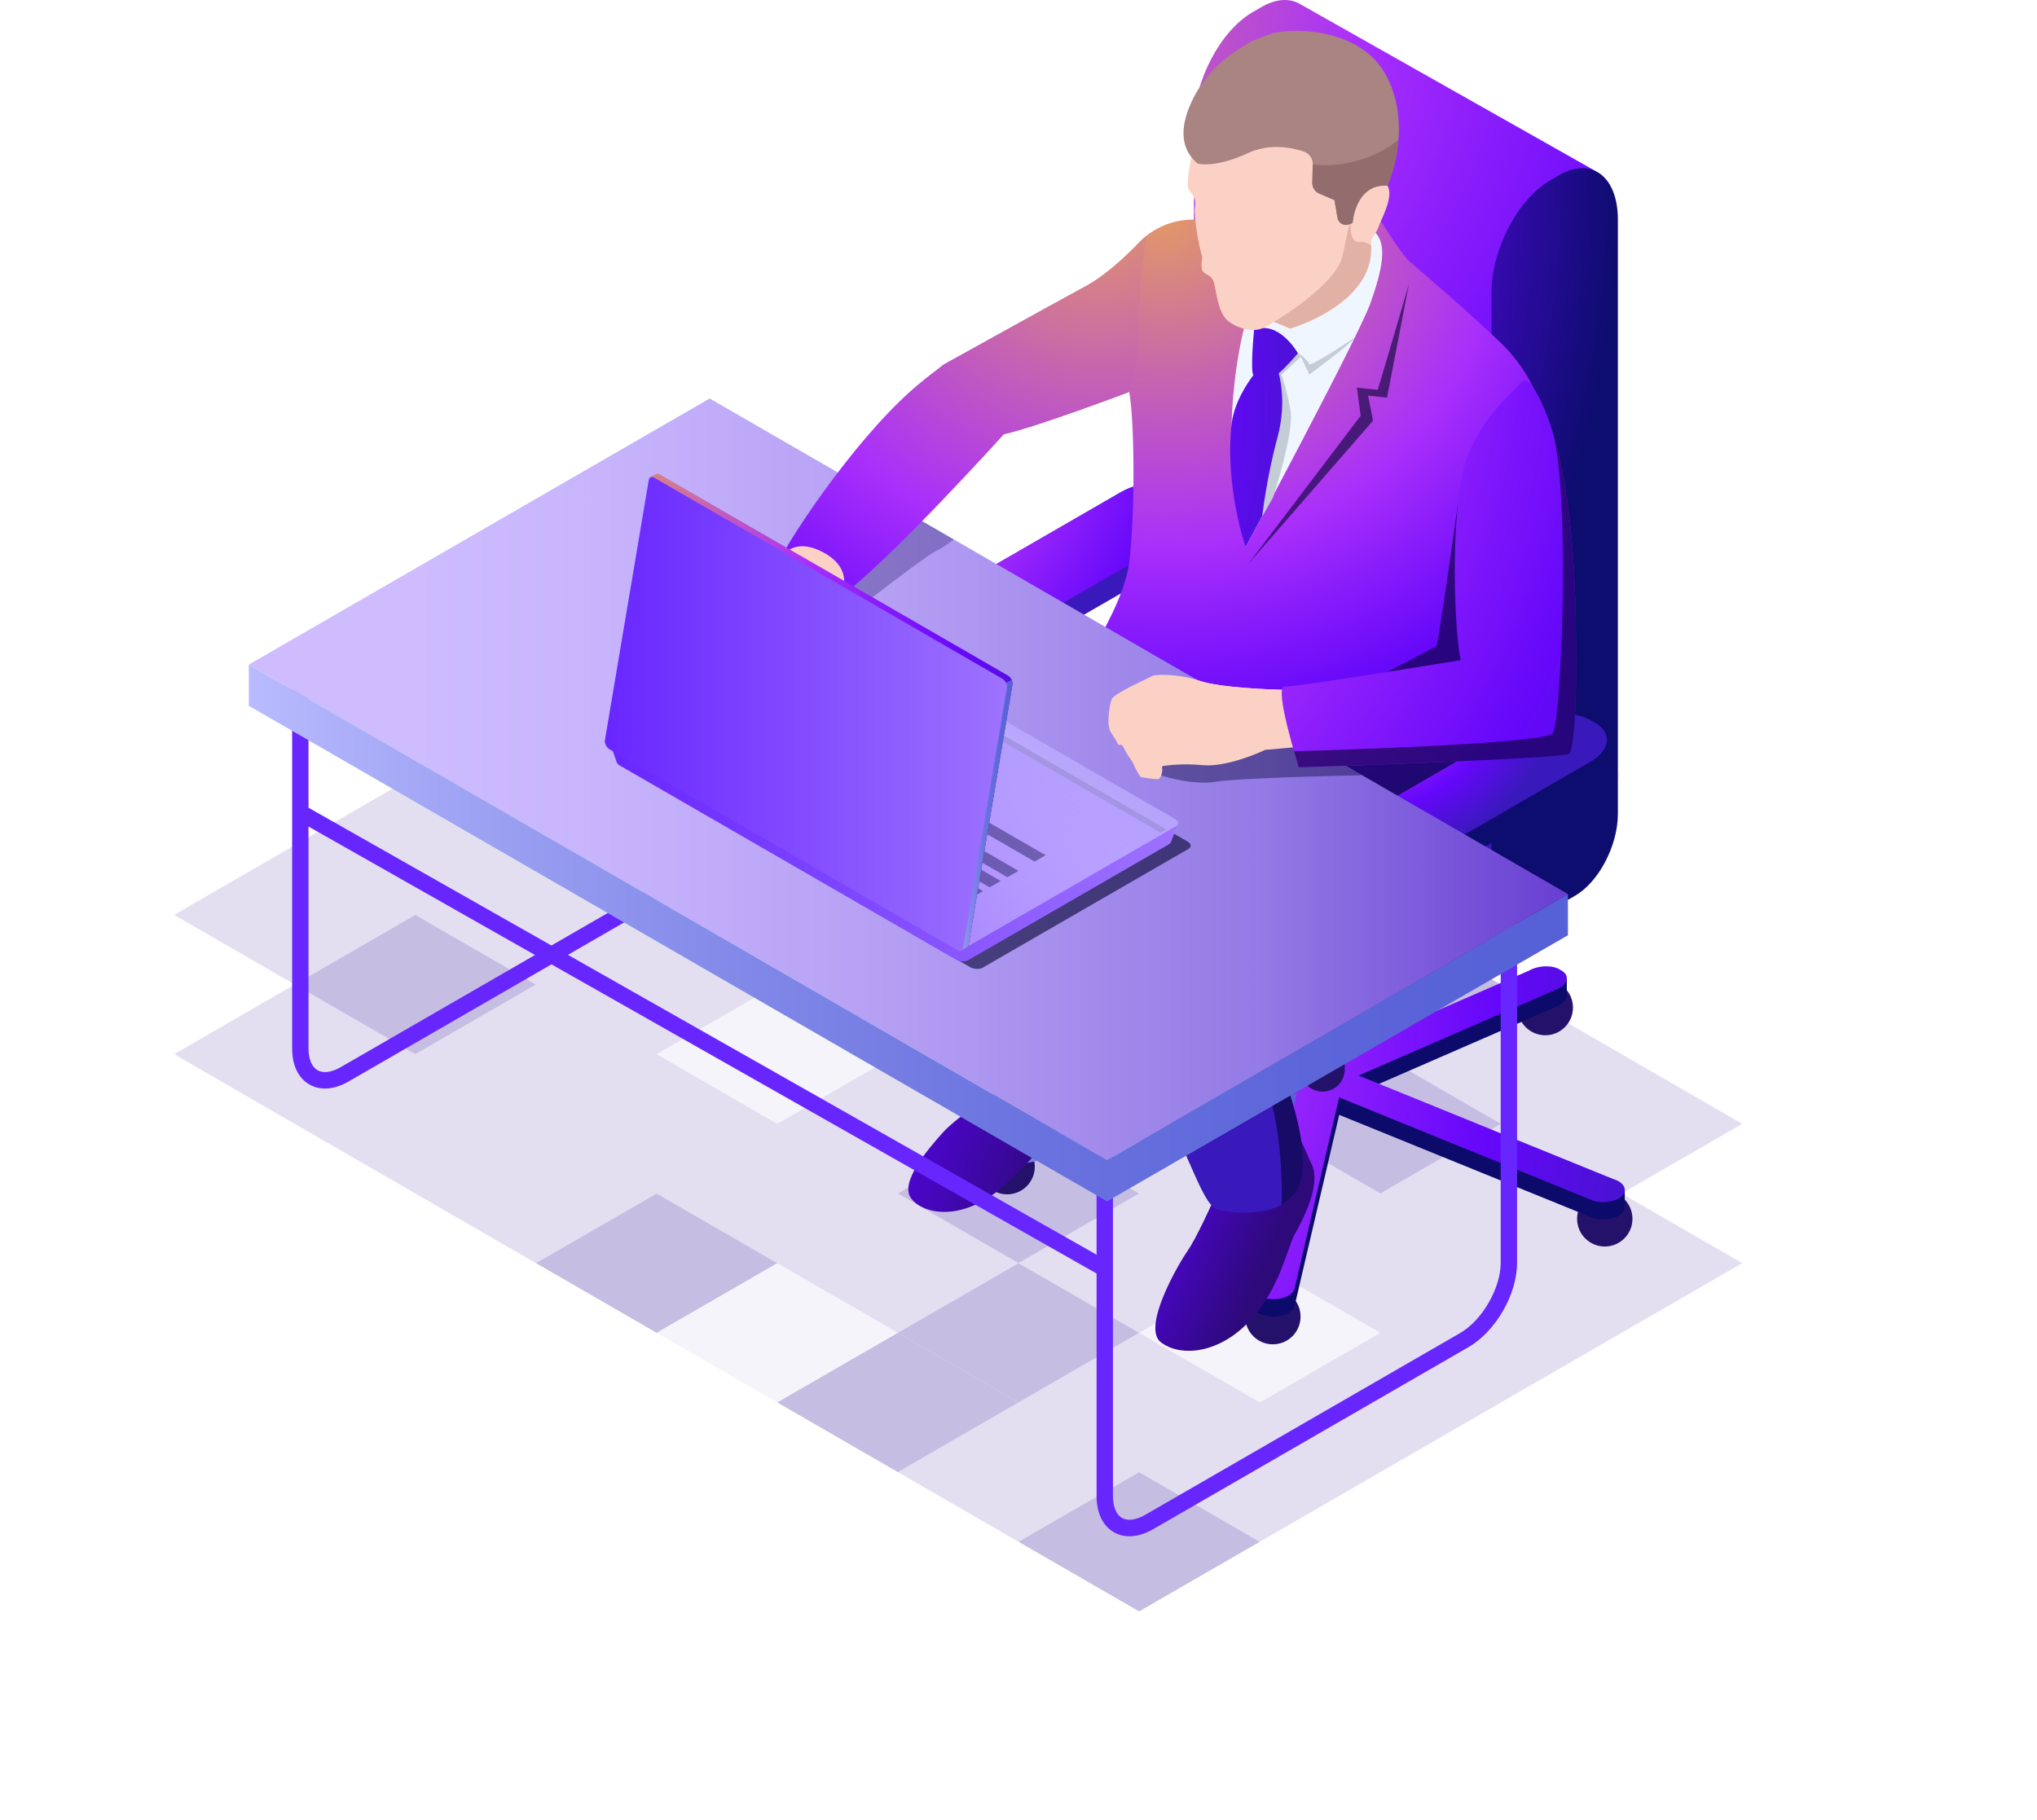 <svg width="499" height="446" viewBox="0 0 499 446" fill="none" xmlns="http://www.w3.org/2000/svg">
<g clip-path="url(#clip0_645_12676)">
<g opacity="0.5">
<path opacity="0.3" d="M308.587 172.95L279.036 155.884L308.587 138.819L338.139 155.884L308.587 172.95Z" fill="#4326A2"/>
<path opacity="0.3" d="M338.139 190.016L308.587 172.95L338.139 155.884L367.69 172.95L338.139 190.016Z" fill="#4326A2"/>
<path opacity="0.1" d="M367.69 207.081L338.139 190.016L367.69 172.95L397.242 190.016L367.69 207.081Z" fill="#4326A2"/>
<path opacity="0.6" d="M279.036 190.016L249.5 172.95L279.036 155.884L308.587 172.95L279.036 190.016Z" fill="#4326A2"/>
<path opacity="0.3" d="M308.587 207.081L279.036 190.016L308.587 172.95L338.139 190.016L308.587 207.081Z" fill="#4326A2"/>
<path opacity="0.3" d="M338.139 224.147L308.587 207.081L338.139 190.015L367.69 207.081L338.139 224.147Z" fill="#4326A2"/>
<path opacity="0.3" d="M190.397 172.95L160.845 155.884L190.397 138.819L219.948 155.884L190.397 172.95Z" fill="#4326A2"/>
<path opacity="0.3" d="M219.949 190.016L190.397 172.95L219.949 155.884L249.5 172.95L219.949 190.016Z" fill="#4326A2"/>
<path opacity="0.6" d="M249.5 207.081L219.948 190.016L249.5 172.95L279.035 190.016L249.5 207.081Z" fill="#4326A2"/>
<path opacity="0.3" d="M279.052 224.147L249.5 207.081L279.036 190.015L308.587 207.081L279.052 224.147Z" fill="#4326A2"/>
<path opacity="0.3" d="M308.587 241.212L279.052 224.147L308.587 207.081L338.139 224.147L308.587 241.212Z" fill="#4326A2"/>
<path opacity="0.6" d="M338.139 258.278L308.587 241.212L338.139 224.147L367.69 241.212L338.139 258.278Z" fill="#4326A2"/>
<path opacity="0.3" d="M367.69 275.344L338.139 258.278L367.69 241.212L397.242 258.278L367.69 275.344Z" fill="#4326A2"/>
<path opacity="0.3" d="M397.242 292.409L367.69 275.344L397.242 258.278L426.794 275.344L397.242 292.409Z" fill="#4326A2"/>
<path opacity="0.1" d="M160.845 190.016L131.293 172.95L160.845 155.884L190.397 172.95L160.845 190.016Z" fill="#4326A2"/>
<path opacity="0.3" d="M190.397 207.081L160.845 190.016L190.397 172.95L219.948 190.016L190.397 207.081Z" fill="#4326A2"/>
<path opacity="0.3" d="M219.949 224.147L190.397 207.081L219.949 190.015L249.5 207.081L219.949 224.147Z" fill="#4326A2"/>
<path opacity="0.3" d="M249.5 241.212L219.948 224.147L249.5 207.081L279.051 224.147L249.5 241.212Z" fill="#4326A2"/>
<path opacity="0.3" d="M279.052 258.278L249.5 241.212L279.052 224.147L308.587 241.212L279.052 258.278Z" fill="#4326A2"/>
<path opacity="0.3" d="M308.603 275.344L279.052 258.278L308.587 241.212L338.139 258.278L308.603 275.344Z" fill="#4326A2"/>
<path opacity="0.6" d="M338.139 292.409L308.603 275.344L338.139 258.278L367.69 275.344L338.139 292.409Z" fill="#4326A2"/>
<path opacity="0.3" d="M367.69 309.475L338.139 292.409L367.69 275.344L397.242 292.409L367.69 309.475Z" fill="#4326A2"/>
<path opacity="0.3" d="M397.242 326.54L367.69 309.475L397.242 292.409L426.794 309.475L397.242 326.54Z" fill="#4326A2"/>
<path opacity="0.3" d="M131.294 207.081L101.742 190.016L131.294 172.95L160.845 190.016L131.294 207.081Z" fill="#4326A2"/>
<path opacity="0.6" d="M160.845 224.147L131.293 207.081L160.845 190.015L190.397 207.081L160.845 224.147Z" fill="#4326A2"/>
<path opacity="0.3" d="M190.397 241.212L160.845 224.147L190.397 207.081L219.948 224.147L190.397 241.212Z" fill="#4326A2"/>
<path opacity="0.3" d="M219.949 258.278L190.397 241.212L219.949 224.147L249.5 241.212L219.949 258.278Z" fill="#4326A2"/>
<path opacity="0.1" d="M249.5 275.344L219.948 258.278L249.5 241.212L279.051 258.278L249.5 275.344Z" fill="#4326A2"/>
<path opacity="0.3" d="M279.052 292.409L249.5 275.344L279.052 258.278L308.603 275.344L279.052 292.409Z" fill="#4326A2"/>
<path opacity="0.3" d="M308.603 309.475L279.052 292.409L308.603 275.344L338.139 292.409L308.603 309.475Z" fill="#4326A2"/>
<path opacity="0.3" d="M338.139 326.54L308.603 309.475L338.139 292.409L367.69 309.475L338.139 326.54Z" fill="#4326A2"/>
<path opacity="0.3" d="M367.69 343.606L338.139 326.54L367.69 309.475L397.242 326.54L367.69 343.606Z" fill="#4326A2"/>
<path opacity="0.3" d="M101.742 224.147L72.19 207.081L101.742 190.015L131.294 207.081L101.742 224.147Z" fill="#4326A2"/>
<path opacity="0.3" d="M131.294 241.212L101.742 224.147L131.294 207.081L160.845 224.147L131.294 241.212Z" fill="#4326A2"/>
<path opacity="0.3" d="M160.845 258.278L131.293 241.212L160.845 224.147L190.397 241.212L160.845 258.278Z" fill="#4326A2"/>
<path opacity="0.1" d="M190.397 275.344L160.845 258.278L190.397 241.212L219.948 258.278L190.397 275.344Z" fill="#4326A2"/>
<path opacity="0.3" d="M219.949 292.409L190.397 275.344L219.949 258.278L249.5 275.344L219.949 292.409Z" fill="#4326A2"/>
<path opacity="0.6" d="M249.5 309.475L219.948 292.409L249.5 275.344L279.051 292.409L249.5 309.475Z" fill="#4326A2"/>
<path opacity="0.3" d="M279.052 326.54L249.5 309.475L279.052 292.409L308.603 309.475L279.052 326.54Z" fill="#4326A2"/>
<path opacity="0.1" d="M308.603 343.606L279.052 326.54L308.603 309.475L338.139 326.54L308.603 343.606Z" fill="#4326A2"/>
<path opacity="0.3" d="M338.155 360.672L308.603 343.606L338.139 326.541L367.69 343.606L338.155 360.672Z" fill="#4326A2"/>
<path opacity="0.3" d="M72.19 241.212L42.655 224.147L72.19 207.081L101.742 224.147L72.19 241.212Z" fill="#4326A2"/>
<path opacity="0.6" d="M101.742 258.278L72.19 241.212L101.742 224.147L131.294 241.212L101.742 258.278Z" fill="#4326A2"/>
<path opacity="0.3" d="M131.294 275.344L101.742 258.278L131.294 241.212L160.845 258.278L131.294 275.344Z" fill="#4326A2"/>
<path opacity="0.3" d="M160.845 292.409L131.293 275.344L160.845 258.278L190.397 275.344L160.845 292.409Z" fill="#4326A2"/>
<path opacity="0.3" d="M190.397 309.475L160.845 292.409L190.397 275.344L219.948 292.409L190.397 309.475Z" fill="#4326A2"/>
<path opacity="0.3" d="M219.949 326.54L190.397 309.475L219.949 292.409L249.5 309.475L219.949 326.54Z" fill="#4326A2"/>
<path opacity="0.6" d="M249.5 343.606L219.948 326.54L249.5 309.475L279.051 326.54L249.5 343.606Z" fill="#4326A2"/>
<path opacity="0.3" d="M279.052 360.672L249.5 343.606L279.052 326.541L308.603 343.606L279.052 360.672Z" fill="#4326A2"/>
<path opacity="0.3" d="M308.603 377.737L279.052 360.672L308.603 343.606L338.155 360.672L308.603 377.737Z" fill="#4326A2"/>
<path opacity="0.3" d="M72.19 275.344L42.655 258.278L72.19 241.212L101.742 258.278L72.19 275.344Z" fill="#4326A2"/>
<path opacity="0.3" d="M101.742 292.409L72.19 275.344L101.742 258.278L131.294 275.344L101.742 292.409Z" fill="#4326A2"/>
<path opacity="0.3" d="M131.294 309.475L101.742 292.409L131.294 275.344L160.845 292.409L131.294 309.475Z" fill="#4326A2"/>
<path opacity="0.6" d="M160.845 326.54L131.293 309.475L160.845 292.409L190.397 309.475L160.845 326.54Z" fill="#4326A2"/>
<path opacity="0.1" d="M190.397 343.606L160.845 326.54L190.397 309.475L219.948 326.54L190.397 343.606Z" fill="#4326A2"/>
<path opacity="0.6" d="M219.949 360.672L190.397 343.606L219.949 326.541L249.5 343.606L219.949 360.672Z" fill="#4326A2"/>
<path opacity="0.3" d="M249.5 377.737L219.948 360.672L249.5 343.606L279.051 360.672L249.5 377.737Z" fill="#4326A2"/>
<path opacity="0.6" d="M279.052 394.803L249.5 377.738L279.052 360.672L308.603 377.738L279.052 394.803Z" fill="#4326A2"/>
</g>
<path d="M311.81 329.363C315.556 329.363 318.593 326.326 318.593 322.579C318.593 318.832 315.556 315.794 311.81 315.794C308.064 315.794 305.027 318.832 305.027 322.579C305.027 326.326 308.064 329.363 311.81 329.363Z" fill="#24126A"/>
<path d="M385.328 246.858C385.328 250.595 382.298 253.643 378.546 253.643C374.794 253.643 371.763 250.611 371.763 246.858C371.763 243.121 374.794 240.073 378.546 240.073C382.298 240.073 385.328 243.121 385.328 246.858Z" fill="#24126A"/>
<path d="M399.904 298.616C399.904 302.353 396.873 305.401 393.121 305.401C389.385 305.401 386.338 302.369 386.338 298.616C386.338 294.879 389.369 291.832 393.121 291.832C396.873 291.832 399.904 294.863 399.904 298.616Z" fill="#24126A"/>
<path d="M253.492 285.833C253.492 289.57 250.462 292.618 246.71 292.618C242.974 292.618 239.927 289.586 239.927 285.833C239.927 282.096 242.958 279.049 246.71 279.049C250.446 279.049 253.492 282.096 253.492 285.833Z" fill="#24126A"/>
<path d="M295.375 240.041C295.375 243.779 292.344 246.826 288.592 246.826C284.856 246.826 281.81 243.795 281.81 240.041C281.81 236.304 284.84 233.257 288.592 233.257C292.344 233.257 295.375 236.304 295.375 240.041Z" fill="#24126A"/>
<path d="M321.431 265.143L246.934 279.498C246.614 279.53 246.309 279.578 246.02 279.642L246.085 279.145L242.509 278.247V282.481H242.525C242.525 282.641 242.525 282.818 242.573 282.978C243.022 284.63 245.716 285.769 248.586 285.496L323.082 271.141L321.431 265.143Z" fill="url(#paint0_linear_645_12676)"/>
<path d="M383.821 239.592L381.56 241.501C379.604 240.651 376.621 240.843 374.585 242.03L321.527 265.127L328.951 269.409L382.009 246.313C383.26 245.591 383.853 244.661 383.805 243.795L383.821 243.811V239.592Z" fill="#0C0B6B"/>
<path d="M293.626 234.428C292.312 232.936 289.153 232.342 286.555 233.096C286.251 233.193 285.962 233.289 285.705 233.417C285.577 233.209 285.433 233 285.24 232.824C284.775 232.359 283.685 231.701 283.685 231.701V235.919L283.701 235.903C283.717 236.336 283.894 236.769 284.262 237.186L318.512 268.463L327.876 265.704L293.626 234.428Z" fill="url(#paint1_linear_645_12676)"/>
<path d="M398.011 291.447L396.745 291.896L396.023 293.404C395.75 293.275 395.462 293.163 395.141 293.067L327.94 265.752L323.178 271.157L390.379 298.472C392.96 299.226 396.119 298.632 397.45 297.141C397.851 296.692 398.011 296.211 397.995 295.729L398.027 295.745L398.011 291.447Z" fill="#0C0B6B"/>
<path d="M318.528 268.511L307.496 315.81L306.679 315.393V319.772L306.695 319.756C306.839 321.151 308.635 322.338 311.104 322.563C313.974 322.819 316.652 321.696 317.117 320.044L328.919 269.489L318.528 268.511Z" fill="#0C0B6B"/>
<path d="M395.141 288.848L332.815 263.507L382.009 242.094C384.206 240.827 384.446 238.903 382.538 237.796L382.025 237.491C380.117 236.384 376.782 236.529 374.585 237.796L325.391 259.208L293.627 230.193C292.312 228.702 289.153 228.108 286.555 228.862C283.974 229.616 282.948 231.444 284.263 232.936L316.027 261.935L246.934 275.247C244.064 275.504 242.108 277.06 242.573 278.712C243.022 280.364 245.716 281.502 248.586 281.23L317.678 267.917L306.743 314.816C306.294 316.468 308.25 318.024 311.104 318.28C313.974 318.537 316.652 317.414 317.117 315.762L328.053 268.864L390.379 294.205C392.96 294.959 396.119 294.366 397.45 292.874C398.765 291.431 397.739 289.602 395.141 288.848ZM326.145 263.571L324.99 264.886L322.457 264.661L322.056 263.202L324.333 262.528L326.145 263.571Z" fill="url(#paint2_radial_645_12676)"/>
<path d="M323.996 267.452C320.998 267.452 318.561 265.014 318.561 262.015V199.062H329.432V262.015C329.416 265.014 326.995 267.452 323.996 267.452Z" fill="#24126A"/>
<path d="M295.07 124.303L295.038 124.319C294.91 122.892 293.98 121.561 292.216 120.534L291.078 119.877C286.861 117.439 279.485 117.743 274.61 120.566L240.248 140.407C237.667 141.898 236.32 143.791 236.24 145.619L236.224 145.635V151.618H236.24C236.24 153.174 237.17 154.649 239.078 155.756L240.216 156.414C244.433 158.852 251.809 158.547 256.684 155.724L291.046 135.884C293.547 134.44 294.894 132.612 295.054 130.847L295.086 130.831V124.303H295.07Z" fill="url(#paint3_radial_645_12676)"/>
<path d="M240.232 150.559L239.094 149.902C234.877 147.464 235.406 143.213 240.28 140.39L274.642 120.55C279.517 117.743 286.893 117.422 291.11 119.86L292.248 120.518C296.465 122.956 295.936 127.206 291.062 130.029L256.7 149.87C251.825 152.692 244.449 152.997 240.232 150.559Z" fill="url(#paint4_radial_645_12676)"/>
<path d="M312.965 178.243L241.002 219.752C237.442 221.805 234.54 219.624 234.54 214.876C234.54 210.129 237.426 204.595 241.002 202.542L323.435 154.986V158.242C323.435 165.941 318.753 174.907 312.965 178.243Z" fill="#515151"/>
<path d="M318.256 0.866C315.755 -0.481 312.532 -0.305 309.021 1.732L306.872 2.967C298.919 7.554 292.473 19.889 292.473 30.506V172.854L311.586 161.819V166.342L288.657 185.027L236.561 219.961L309.774 261.358L351.865 228.942L375.836 208.46L390.78 41.862L318.256 0.866Z" fill="url(#paint5_radial_645_12676)"/>
<path d="M264.621 235.839C264.621 235.839 262.68 230.691 266.529 226.841C270.377 222.992 290.613 214.475 292.088 213.561C293.547 212.647 300.827 207.29 300.827 207.29L303.039 202.317C303.039 202.317 261.943 206.327 261.398 206.969C260.853 207.61 242.156 224.371 242.717 225.109C243.263 225.847 255.593 228.83 255.593 228.83L257.966 232.086L264.621 235.839Z" fill="#2D2D2D"/>
<path d="M381.913 42.937L379.764 44.172C371.811 48.759 365.365 61.093 365.365 71.711V214.042L313.895 243.747C310.335 245.8 307.433 251.333 307.433 256.081C307.433 260.828 310.319 263.026 313.895 260.957L385.857 219.447C391.646 216.111 396.328 207.145 396.328 199.43V196.175V53.827C396.328 43.209 389.866 38.334 381.913 42.937Z" fill="url(#paint6_radial_645_12676)"/>
<path d="M245.155 266.666C245.155 266.666 234.556 273.467 230.964 277.477C227.372 281.487 220.269 289.699 223.203 293.612C226.122 297.526 235.999 299.707 246.598 289.939C257.196 280.171 254.182 279.594 263.225 274.75C272.253 269.906 274.738 264.646 273.664 261.63C272.574 258.615 268.116 253.29 265.679 254.445C263.225 255.583 245.155 266.666 245.155 266.666Z" fill="url(#paint7_linear_645_12676)"/>
<path d="M296.722 295.248C296.722 295.248 292.922 303.621 290.949 306.412C288.993 309.186 279.485 325.225 284.439 328.914C289.41 332.603 298.822 331.577 306.262 323.493C313.702 315.41 315.354 305.578 317.198 302.338C319.026 299.114 323.596 290.485 321.431 285.513C319.266 280.54 318.785 279.674 318.785 279.674L296.722 295.248Z" fill="url(#paint8_linear_645_12676)"/>
<path d="M258.223 175.949C258.223 175.949 226.715 207.033 221.552 222.655C221.552 222.655 219.371 231.092 225.464 237.7C231.557 244.324 244.481 265.945 244.481 265.945C244.481 265.945 254.134 277.621 266.593 268.287C266.593 268.287 272.221 259.289 268.757 253.29C265.294 247.307 256.074 228.173 256.074 228.173C256.074 228.173 276.278 214.267 286.251 210.754C296.225 207.242 301.548 204.531 301.548 204.531C301.548 204.531 299.736 213.946 292.44 223.12C285.145 232.295 272.926 247.051 276.999 257.316C281.056 267.581 283.413 270.757 287.245 276.675C291.061 282.577 294.685 294.912 297.94 296.195C301.195 297.478 316.268 298.953 318.705 289.137C321.142 279.321 313.574 260.251 310.159 253.803C310.159 253.803 350.902 206.793 354.783 201.612C358.647 196.463 270.826 167.978 258.223 175.949Z" fill="url(#paint9_radial_645_12676)"/>
<path d="M268.774 253.29C265.31 247.307 256.09 228.173 256.09 228.173C256.09 228.173 276.294 214.267 286.267 210.754C296.241 207.241 301.564 204.531 301.564 204.531C303.472 201.884 309.662 191.78 312.436 183.776C289.458 177.04 264.509 171.971 258.239 175.933C260.468 181.435 272.173 181.386 272.173 181.386C272.173 181.386 276.551 192.036 279.453 193.4C282.355 194.763 289.298 193.271 289.298 193.271C289.298 193.271 288.176 195.02 283.221 198.596C278.266 202.173 247.271 227.579 247.271 227.579C247.271 227.579 249.035 228.59 257.293 243.506C265.551 258.438 266.609 268.27 266.609 268.27C266.609 268.27 272.237 259.272 268.774 253.29Z" fill="#160A5B"/>
<path opacity="0.6" d="M338.411 192.437C320.196 190.705 298.982 190.545 303.761 200.104C311.858 216.336 328.149 217.057 328.149 217.057C328.053 223.024 303.055 251.814 303.055 251.814C303.055 251.814 303.055 251.814 308.876 263.138C314.696 274.462 313.975 295.104 313.975 295.104C316.22 293.885 317.999 291.976 318.721 289.121C321.158 279.305 313.59 260.235 310.175 253.787C310.175 253.787 350.918 206.76 354.799 201.596C355.921 200.088 349.026 196.511 338.411 192.437Z" fill="#020230"/>
<path d="M226.362 93.059L231.205 89.306C231.205 89.306 257.325 74.806 266.016 70.091C270.714 67.541 275.604 63.002 279.1 59.361C282.499 55.816 287.213 53.827 292.136 53.811L337.898 53.587C337.898 53.587 343.222 62.136 345.018 63.804C346.333 65.039 358.759 75.448 367.658 84.013C372.581 88.76 376.173 94.711 378.033 101.287C383.132 119.267 383.052 155.483 383.821 181.386C383.821 181.386 380.662 182.621 372.838 184.29C365.045 185.958 366.007 184.883 366.007 184.883C366.007 184.883 354.334 211.155 338.492 213.705C322.65 216.239 301.308 208.829 297.507 183.953C297.507 183.953 266.625 179.317 258.255 175.885C257.485 175.564 257.213 174.618 257.71 173.944C261.446 168.988 275.364 149.773 276.695 137.247C278.234 122.779 277.753 101.768 276.615 96.026C276.615 96.026 253.332 104.8 245.908 106.355C245.908 106.355 217.559 137.519 205.71 146.004C205.71 146.004 209.767 139.621 201.621 135.29L226.362 93.059Z" fill="url(#paint10_radial_645_12676)"/>
<path opacity="0.6" d="M372.854 184.306C374.04 184.049 375.115 183.808 376.093 183.584L374.441 180.344L331.485 175.789L306.391 177.088L297.764 185.284C298.245 187.946 298.935 190.417 299.801 192.662C299.849 192.662 310.463 194.202 315.402 193.143C320.341 192.085 358.567 197.714 358.647 197.714C362.977 191.491 365.654 185.701 365.991 184.963C365.959 185.188 366.424 185.685 372.854 184.306Z" fill="#020230"/>
<path d="M314.873 169.293C314.825 169.133 314.696 169.02 314.52 169.02C312.451 168.972 299.031 168.571 293.948 166.823C288.448 164.93 282.611 165.267 282.307 165.588C282.002 165.909 272.846 169.79 272.301 171.378C271.82 172.773 270.938 177.649 272.157 179.446C273.375 181.242 273.953 182.445 273.953 182.445L274.915 182.541C274.915 182.541 276.149 184.963 276.839 185.829C277.143 186.198 277.384 186.615 277.592 187.064C278.17 188.315 279.196 190.384 279.613 190.416C280.222 190.481 283.06 191.042 283.782 190.866C284.375 190.705 284.904 188.909 284.664 188.123C284.6 187.898 284.712 187.706 284.936 187.674C286.251 187.465 289.795 187.016 294.685 187.465C300.65 188.011 309.1 184.113 309.87 183.744C309.918 183.728 309.95 183.712 309.998 183.712L318.416 182.958C318.657 182.942 318.817 182.702 318.753 182.461L314.873 169.293Z" fill="#FCD1C5"/>
<path d="M304.723 80.533C304.723 80.533 297.555 106.949 305.14 134.103C305.14 134.103 332.703 82.666 335.701 74.309C338.684 65.953 339.774 60.035 336.984 57.035C334.194 54.036 309.277 69.53 309.277 69.53L304.723 80.533Z" fill="#F0F6FF"/>
<path d="M311.826 121.961C311.826 121.961 317.07 105.89 316.156 100.694C315.242 95.497 313.943 91.792 313.943 91.792L318.673 87.429L320.758 91.76C320.758 91.76 331.18 84.109 331.869 82.682C331.869 82.682 323.467 88.44 320.838 89.306C320.838 89.306 319.587 87.237 317.935 86.547C316.284 85.841 312.179 91.471 312.179 91.471L311.409 101.223L307.289 123.966L308.716 127.351L311.826 121.961Z" fill="#C4CCD6"/>
<path d="M317.952 86.547C317.952 86.547 313.286 78.319 307.208 80.837C307.208 80.837 306.23 90.974 307.048 91.904C305.685 93.685 302.302 98.576 301.693 103.966C300.009 119.059 305.124 134.103 305.124 134.103L309.213 126.42C309.213 126.42 310.239 117.166 312.933 107.206C314.921 99.844 313.911 94.005 313.254 91.439C315.001 90.044 317.952 86.547 317.952 86.547Z" fill="url(#paint11_radial_645_12676)"/>
<path d="M291.847 38.398C291.847 38.398 290.58 44.813 291.045 46.048C291.494 47.267 293.13 48.085 292.729 50.587C292.328 53.09 293.771 60.58 294.525 63.066C294.525 63.066 293.98 65.728 294.733 66.562C295.487 67.38 296.449 67.364 297.155 68.615C297.86 69.882 298.085 76.362 300.714 78.528C303.344 80.693 306.759 81.142 308.523 80.677C310.287 80.212 312.099 78.864 312.099 78.864L316.043 80.516C316.043 80.516 336.551 74.71 335.91 60.291L335.894 58.767C335.894 58.767 337.353 56.73 337.77 55.399C338.187 54.068 341.586 48.069 339.871 45.487C339.871 45.487 347.808 14.13 323.307 12.238C298.806 10.329 295.118 27.507 291.847 38.398Z" fill="#FCD1C5"/>
<path d="M335.894 60.275V60.099C334.868 59.489 333.874 59.104 333.072 59.249C330.266 59.746 330.907 53.924 330.907 53.924C330.907 53.924 330.394 54.982 328.951 62.408C327.524 69.834 312.067 78.848 312.067 78.848L316.011 80.5C316.043 80.5 336.536 74.694 335.894 60.275Z" fill="#E2B1A6"/>
<path d="M291.96 24.797C289.571 29.881 288.416 35.992 293.435 40.098C293.435 40.098 297.652 41.253 305.653 37.532C311.041 35.029 316.444 36.136 319.379 37.131C320.742 37.596 321.624 38.879 321.591 40.306L321.479 44.765C321.447 45.92 322.137 46.979 323.195 47.444L326.915 49.032L327.652 53.378C327.877 54.661 329.192 55.431 330.41 54.998L331.356 54.661C331.356 54.661 331.918 45.006 339.871 45.487C339.871 45.487 346.317 31.533 339.71 18.766C333.104 5.999 314.985 6.913 311.121 8.356C306.038 10.265 306.743 9.976 303.825 11.789C298.726 14.932 294.509 19.375 291.96 24.797Z" fill="#AA8383"/>
<path opacity="0.6" d="M357.156 123.197C357.156 123.197 353.436 150.559 351.928 158.29L339.935 164.61L361.228 163.31L357.156 123.197Z" fill="#020230"/>
<path d="M339.855 45.471C339.855 45.471 342.035 40.739 342.564 34.276C332.655 42.119 321.575 40.29 321.575 40.29L321.463 44.749C321.431 45.904 322.12 46.963 323.179 47.428L326.899 49.016L327.636 53.362C327.861 54.645 329.176 55.415 330.394 54.982L331.34 54.645C331.34 54.645 331.901 44.99 339.855 45.471Z" fill="#936D6D"/>
<path opacity="0.6" d="M345.162 69.514C345.162 69.514 338.812 91.311 337.498 95.513L332.399 94.968L333.313 101.865L305.813 138.129L336.343 103.068L335.141 96.924L339.775 97.422L345.162 69.514Z" fill="#020230"/>
<path d="M318.16 187.995C318.16 187.995 382.651 185.893 384.302 184.723C385.954 183.552 386.242 166.951 386.082 157.328C385.97 150.575 386.05 124.175 380.293 105.666C384.815 121.352 382.442 176.799 380.39 179.622C378.337 182.445 316.989 184.065 316.989 184.065C317.663 186.391 318.16 187.995 318.16 187.995Z" fill="#263649"/>
<path d="M191.439 136.397C191.439 136.397 191.199 138.017 188.393 139.621C185.586 141.208 178.419 144.753 177.249 145.78C176.094 146.806 170.915 151.345 170.755 151.939C170.61 152.532 169.055 157.681 169.055 158.001C169.071 158.306 169.568 160.696 169.568 160.696L167.965 168.299C167.965 168.299 165.944 171.25 168.141 172.052C170.338 172.854 171.588 170.576 171.62 170.223C171.62 170.223 174.956 168.635 177.393 166.743C179.83 164.85 189.627 156.975 191.279 157.456C192.946 157.937 191.407 160.76 190.621 161.257C189.82 161.739 184.64 166.807 186.805 170.336C188.986 173.864 190.397 168.347 191.824 167.224C193.267 166.101 196.362 161.69 198.254 161.145C200.162 160.6 203.609 153.494 204.058 150.335C204.507 147.159 206.768 145.122 207.586 144.096C208.404 143.069 205.838 135.194 205.838 135.194L196.153 132.178L192.754 134.392L191.439 136.397Z" fill="#FCD1C5"/>
<mask id="mask0_645_12676" style="mask-type:luminance" maskUnits="userSpaceOnUse" x="334" y="174" width="60" height="35">
<path d="M338.796 207.161L337.658 206.504C333.441 204.066 333.97 199.815 338.844 196.993L373.206 177.152C378.081 174.345 385.457 174.024 389.674 176.462L390.812 177.12C395.029 179.558 394.5 183.808 389.626 186.631L355.264 206.472C350.389 209.295 343.013 209.599 338.796 207.161Z" fill="white"/>
</mask>
<g mask="url(#mask0_645_12676)">
<path d="M375.547 94.807C373.527 91.599 372.597 93.973 369.871 96.604C366.199 100.164 361.597 105.698 359.208 112.691C354.879 125.41 356.434 157.183 357.877 161.738C357.877 161.738 317.486 168.347 314.696 168.234C311.906 168.106 318.16 188.011 318.16 188.011C318.16 188.011 382.651 185.909 384.302 184.739C385.954 183.568 386.242 166.967 386.082 157.344C385.954 149.1 386.114 111.504 375.547 94.807Z" fill="#334659"/>
</g>
<mask id="mask1_645_12676" style="mask-type:luminance" maskUnits="userSpaceOnUse" x="334" y="174" width="60" height="35">
<path d="M338.796 207.161L337.658 206.504C333.441 204.066 333.97 199.815 338.844 196.993L373.206 177.152C378.081 174.345 385.457 174.024 389.674 176.462L390.812 177.12C395.029 179.558 394.5 183.808 389.626 186.631L355.264 206.472C350.389 209.295 343.013 209.599 338.796 207.161Z" fill="white"/>
</mask>
<g mask="url(#mask1_645_12676)">
<path d="M318.16 187.995C318.16 187.995 382.651 185.893 384.302 184.723C385.954 183.552 386.242 166.951 386.082 157.328C385.97 150.575 386.05 124.175 380.293 105.666C384.815 121.352 382.442 176.799 380.39 179.622C378.337 182.445 316.989 184.065 316.989 184.065C317.663 186.391 318.16 187.995 318.16 187.995Z" fill="#263649"/>
</g>
<path d="M393.65 180.921L393.618 180.938C393.49 179.51 392.56 178.179 390.796 177.152L389.658 176.495C385.441 174.057 378.065 174.361 373.19 177.184L338.828 197.025C336.247 198.516 334.9 200.409 334.82 202.237L334.804 202.254V208.236H334.82C334.82 209.792 335.75 211.268 337.658 212.374L338.796 213.032C343.013 215.47 350.389 215.165 355.264 212.342L389.626 192.502C392.127 191.058 393.474 189.23 393.634 187.465L393.666 187.449V180.921H393.65Z" fill="url(#paint12_radial_645_12676)"/>
<path d="M338.796 207.161L337.658 206.504C333.441 204.066 333.97 199.815 338.844 196.993L373.206 177.152C378.081 174.345 385.457 174.024 389.674 176.462L390.812 177.12C395.029 179.558 394.5 183.808 389.626 186.631L355.264 206.472C350.389 209.295 343.013 209.599 338.796 207.161Z" fill="url(#paint13_radial_645_12676)"/>
<path d="M276.679 376.39C275.3 376.39 274.001 376.053 272.83 375.38C270.121 373.808 268.629 370.68 268.629 366.558V273.884H272.638V366.558C272.638 369.14 273.44 371.097 274.835 371.899C276.23 372.701 278.314 372.428 280.559 371.129L357.701 326.589C363.089 323.477 367.626 315.602 367.626 309.395V216.737H371.635V309.395C371.635 317.125 366.392 326.204 359.705 330.069L282.563 374.61C280.527 375.797 278.523 376.39 276.679 376.39Z" fill="#6826FF"/>
<path d="M79.614 266.699C78.235 266.699 76.936 266.362 75.766 265.688C73.056 264.116 71.565 260.989 71.565 256.867V164.192H75.574V256.867C75.574 259.449 76.375 261.406 77.77 262.208C79.165 263.01 81.25 262.737 83.495 261.438L160.637 216.897C166.024 213.785 170.562 205.91 170.562 199.703V107.029H174.571V199.687C174.571 207.418 169.327 216.496 162.641 220.362L85.499 264.902C83.463 266.105 81.458 266.699 79.614 266.699Z" fill="#6826FF"/>
<path d="M74.565 197.323L72.587 200.811L269.665 312.601L271.642 309.113L74.565 197.323Z" fill="#6826FF"/>
<path opacity="0.5" d="M271.195 294.318L60.95 172.902L173.849 107.703L384.094 229.119L271.195 294.318Z" fill="url(#paint14_linear_645_12676)"/>
<path d="M60.95 162.829V172.902L271.195 294.318L384.094 229.119V219.046L271.195 284.245L60.95 162.829Z" fill="url(#paint15_linear_645_12676)"/>
<path d="M271.195 284.245L60.95 162.829L173.849 97.63L384.094 219.046L271.195 284.245Z" fill="url(#paint16_linear_645_12676)"/>
<path opacity="0.4" d="M283.509 189.679C283.509 189.679 291.591 192.566 297.764 191.539C303.937 190.513 333.649 189.935 333.649 189.935L328.983 187.241L318.561 179.991L292.745 181.739L282.788 185.316L283.509 189.679Z" fill="#020230"/>
<path d="M314.873 169.293C314.825 169.133 314.696 169.02 314.52 169.02C312.451 168.972 299.031 168.571 293.948 166.823C288.448 164.93 282.611 165.267 282.307 165.588C282.002 165.909 272.846 169.79 272.301 171.378C271.82 172.773 270.938 177.649 272.157 179.446C273.375 181.242 273.953 182.445 273.953 182.445L274.915 182.541C274.915 182.541 276.149 184.963 276.839 185.829C277.143 186.198 277.384 186.615 277.592 187.064C278.17 188.315 279.196 190.384 279.613 190.416C280.222 190.481 283.06 191.042 283.782 190.866C284.375 190.705 284.904 188.909 284.664 188.123C284.6 187.898 284.712 187.706 284.936 187.674C286.251 187.465 289.795 187.016 294.685 187.465C300.65 188.011 309.1 184.113 309.87 183.744C309.918 183.728 309.95 183.712 309.998 183.712L318.416 182.958C318.657 182.942 318.817 182.702 318.753 182.461L314.873 169.293Z" fill="#FCD1C5"/>
<path d="M375.547 94.807C373.527 91.599 372.597 93.973 369.871 96.604C366.199 100.164 361.597 105.698 359.208 112.691C354.879 125.41 356.434 157.183 357.877 161.738C357.877 161.738 317.486 168.347 314.696 168.234C311.906 168.106 318.16 188.011 318.16 188.011C318.16 188.011 382.651 185.909 384.302 184.739C385.954 183.568 386.242 166.967 386.082 157.344C385.954 149.1 386.114 111.504 375.547 94.807Z" fill="url(#paint17_radial_645_12676)"/>
<path opacity="0.6" d="M318.16 187.995C318.16 187.995 382.651 185.893 384.302 184.723C385.954 183.552 386.242 166.951 386.082 157.328C385.97 150.575 386.05 124.175 380.293 105.666C384.815 121.352 382.442 176.799 380.39 179.622C378.337 182.445 316.989 184.065 316.989 184.065C317.663 186.391 318.16 187.995 318.16 187.995Z" fill="#020230"/>
<path opacity="0.3" d="M202.567 154.97C202.567 154.97 225.625 136.942 228.928 135.21C232.231 133.462 233.61 132.146 233.61 132.146L225.897 127.688L212.845 133.061L196.41 149.356L171.091 167.304V171.474C171.091 171.474 191.968 162.508 194.309 160.985C196.634 159.445 202.567 154.97 202.567 154.97Z" fill="#180D5B"/>
<path opacity="0.63" d="M188.809 171.298C188.809 171.298 193.716 166.903 196.891 165.444C200.065 163.984 205.1 160.086 205.71 157.103C206.335 154.12 211.578 147.528 211.578 147.528L203.176 152.372L191.006 159.397L170.754 171.153C170.754 171.153 171.989 172.581 174.555 171.699C177.12 170.833 181.93 167.753 184.175 167.48C186.42 167.208 190.124 166.518 190.124 166.518L188.809 171.298Z" fill="#2D2D2D"/>
<path d="M191.439 136.397C191.439 136.397 191.199 138.017 188.393 139.621C185.586 141.208 178.419 144.753 177.249 145.78C176.094 146.806 170.915 151.345 170.755 151.939C170.61 152.532 169.055 157.681 169.055 158.001C169.071 158.306 169.568 160.696 169.568 160.696L167.965 168.299C167.965 168.299 165.944 171.25 168.141 172.052C170.338 172.854 171.588 170.576 171.62 170.223C171.62 170.223 174.956 168.635 177.393 166.743C179.83 164.85 189.627 156.975 191.279 157.456C192.946 157.937 191.407 160.76 190.621 161.257C189.82 161.739 184.64 166.807 186.805 170.336C188.986 173.864 190.397 168.347 191.824 167.224C193.267 166.101 196.362 161.69 198.254 161.145C200.162 160.6 203.609 153.494 204.058 150.335C204.507 147.159 206.768 145.122 207.586 144.096C208.404 143.069 205.838 135.194 205.838 135.194L196.153 132.178L192.754 134.392L191.439 136.397Z" fill="#FCD1C5"/>
<path d="M278.923 83.195C278.923 83.195 278.57 68.744 281.024 57.661C280.35 58.19 279.693 58.735 279.1 59.361C275.604 63.002 270.73 67.557 266.015 70.091C257.325 74.79 231.205 89.306 231.205 89.306L226.362 93.059C211.049 105.072 193.924 131.216 191.439 136.397C192.642 134.793 195.72 132.162 201.621 135.306C209.766 139.637 205.886 146.149 205.886 146.149C217.736 137.664 245.908 106.371 245.908 106.371C252.867 104.912 273.744 97.117 276.358 96.138C278.025 91.792 279.003 87.429 278.923 83.195Z" fill="url(#paint18_radial_645_12676)"/>
<path opacity="0.6" d="M153.181 188.187L237.619 236.946C238.549 237.475 239.944 237.539 240.745 237.074L291.142 207.979C291.943 207.514 291.847 206.712 290.917 206.183L206.479 157.424C205.549 156.895 204.154 156.831 203.353 157.296L152.956 186.391C152.155 186.856 152.251 187.658 153.181 188.187Z" fill="#020230"/>
<path d="M149.38 181.884L154.03 184.322L200.707 157.36C201.493 156.911 202.855 156.959 203.753 157.488L284.263 203.986C285.032 203.553 288.544 201.868 288.544 201.868L286.844 206.311C286.78 206.504 286.62 206.696 286.363 206.841L237.201 235.23C236.416 235.679 235.053 235.631 234.155 235.102L151.77 187.513C151.401 187.305 151.176 187.048 151.08 186.776L149.38 181.884Z" fill="url(#paint19_linear_645_12676)"/>
<path d="M150.102 182.654L234.54 231.412C235.47 231.942 236.865 232.006 237.667 231.541L288.063 202.446C288.865 201.981 288.769 201.179 287.839 200.649L203.401 151.89C202.471 151.361 201.076 151.297 200.274 151.762L149.878 180.857C149.076 181.306 149.188 182.108 150.102 182.654Z" fill="url(#paint20_linear_645_12676)"/>
<path d="M179.445 176.029L236.608 209.054L239.318 207.482L182.155 174.474L179.445 176.029Z" fill="#24126A"/>
<path opacity="0.4" d="M175.116 178.532L242.429 217.41L245.139 215.839L177.826 176.96L175.116 178.532Z" fill="#06033E"/>
<path opacity="0.4" d="M170.787 181.034L238.099 219.913L240.809 218.341L173.496 179.462L170.787 181.034Z" fill="#06033E"/>
<path d="M166.458 183.536L233.77 222.399L236.48 220.843L169.167 181.964L166.458 183.536Z" fill="#24126A"/>
<path opacity="0.4" d="M253.926 208.252L188.794 170.624L186.084 172.196L250.719 209.519L253.429 211.091L256.139 209.519L253.926 208.252Z" fill="#06033E"/>
<path opacity="0.4" d="M233.321 207.145L246.79 214.924L249.5 213.369L235.935 205.525L233.321 207.145Z" fill="#06033E"/>
<path d="M149.525 180.633L160.204 117.278L159.338 116.909L160.621 116.171C160.878 116.011 161.23 116.011 161.615 116.236L246.919 165.508C247.624 165.909 248.153 166.951 248.025 167.673L237.266 231.525C237.202 231.862 237.042 232.086 236.817 232.182L235.55 232.904L235.326 231.733L235.39 231.749L150.599 182.782C149.926 182.397 149.397 181.354 149.525 180.633Z" fill="url(#paint21_radial_645_12676)"/>
<path d="M246.454 167.256L247.849 166.63C248.009 166.983 248.089 167.368 248.025 167.689L237.266 231.541C237.202 231.878 237.042 232.102 236.817 232.198L235.55 232.92L235.326 231.749L235.39 231.765L231.093 229.295L246.454 167.256Z" fill="url(#paint22_linear_645_12676)"/>
<path d="M149.285 183.568L234.588 232.84C235.246 233.225 235.807 233 235.919 232.327L246.678 168.475C246.806 167.753 246.277 166.711 245.572 166.31L160.268 117.038C159.611 116.653 159.05 116.877 158.937 117.551L148.178 181.403C148.066 182.124 148.595 183.167 149.285 183.568Z" fill="url(#paint23_linear_645_12676)"/>
</g>
<defs>
<linearGradient id="paint0_linear_645_12676" x1="320.603" y1="265.457" x2="197.847" y2="295.409" gradientUnits="userSpaceOnUse">
<stop stop-color="#5761D7"/>
<stop offset="0.178" stop-color="#5C66D9"/>
<stop offset="0.388" stop-color="#6A73DF"/>
<stop offset="0.613" stop-color="#8289E8"/>
<stop offset="0.849" stop-color="#A3A7F5"/>
<stop offset="1" stop-color="#BCBEFF"/>
</linearGradient>
<linearGradient id="paint1_linear_645_12676" x1="306.199" y1="251.569" x2="274.427" y2="220.866" gradientUnits="userSpaceOnUse">
<stop stop-color="#5761D7"/>
<stop offset="0.178" stop-color="#5C66D9"/>
<stop offset="0.388" stop-color="#6A73DF"/>
<stop offset="0.613" stop-color="#8289E8"/>
<stop offset="0.849" stop-color="#A3A7F5"/>
<stop offset="1" stop-color="#BCBEFF"/>
</linearGradient>
<radialGradient id="paint2_radial_645_12676" cx="0" cy="0" r="1" gradientUnits="userSpaceOnUse" gradientTransform="translate(217.956 250.726) scale(204.87 204.929)">
<stop stop-color="#E39A65"/>
<stop offset="0.401" stop-color="#A92FFB"/>
<stop offset="0.547" stop-color="#891CFB"/>
<stop offset="0.726" stop-color="#6507FA"/>
<stop offset="1" stop-color="#3919BB"/>
</radialGradient>
<radialGradient id="paint3_radial_645_12676" cx="0" cy="0" r="1" gradientUnits="userSpaceOnUse" gradientTransform="translate(224.201 106.358) scale(45.385 45.398)">
<stop stop-color="#E39A65"/>
<stop offset="0.401" stop-color="#A92FFB"/>
<stop offset="0.547" stop-color="#891CFB"/>
<stop offset="0.726" stop-color="#6507FA"/>
<stop offset="1" stop-color="#3919BB"/>
</radialGradient>
<radialGradient id="paint4_radial_645_12676" cx="0" cy="0" r="1" gradientUnits="userSpaceOnUse" gradientTransform="translate(213.838 103.439) scale(99.447 99.476)">
<stop stop-color="#E39A65"/>
<stop offset="0.401" stop-color="#A92FFB"/>
<stop offset="0.547" stop-color="#891CFB"/>
<stop offset="0.726" stop-color="#6507FA"/>
<stop offset="1" stop-color="#3919BB"/>
</radialGradient>
<radialGradient id="paint5_radial_645_12676" cx="0" cy="0" r="1" gradientUnits="userSpaceOnUse" gradientTransform="translate(232.978 -8.857) scale(252.503 252.576)">
<stop stop-color="#E39A65"/>
<stop offset="0.401" stop-color="#A92FFB"/>
<stop offset="0.547" stop-color="#891CFB"/>
<stop offset="0.726" stop-color="#6507FA"/>
<stop offset="1" stop-color="#3919BB"/>
</radialGradient>
<radialGradient id="paint6_radial_645_12676" cx="0" cy="0" r="1" gradientUnits="userSpaceOnUse" gradientTransform="translate(147.722 45.348) scale(460.652 460.785)">
<stop stop-color="#E39A65"/>
<stop offset="0.283" stop-color="#A92FFB"/>
<stop offset="0.335" stop-color="#891CFB"/>
<stop offset="0.398" stop-color="#6507FA"/>
<stop offset="0.54" stop-color="#0D0C6F"/>
</radialGradient>
<linearGradient id="paint7_linear_645_12676" x1="261.829" y1="280.568" x2="213.446" y2="263.302" gradientUnits="userSpaceOnUse">
<stop stop-color="#2D0979"/>
<stop offset="1" stop-color="#5B04F7"/>
</linearGradient>
<linearGradient id="paint8_linear_645_12676" x1="310.952" y1="308.517" x2="275.257" y2="292.857" gradientUnits="userSpaceOnUse">
<stop stop-color="#2D0979"/>
<stop offset="1" stop-color="#5B04F7"/>
</linearGradient>
<radialGradient id="paint9_radial_645_12676" cx="0" cy="0" r="1" gradientUnits="userSpaceOnUse" gradientTransform="translate(159.322 236.168) scale(141.253 141.294)">
<stop stop-color="#E39A65"/>
<stop offset="0.474" stop-color="#A92FFB"/>
<stop offset="0.588" stop-color="#891CFB"/>
<stop offset="0.726" stop-color="#6507FA"/>
<stop offset="1" stop-color="#3919BB"/>
</radialGradient>
<radialGradient id="paint10_radial_645_12676" cx="0" cy="0" r="1" gradientUnits="userSpaceOnUse" gradientTransform="translate(285.156 52.958) scale(171.121 171.171)">
<stop stop-color="#E39A65"/>
<stop offset="0.474" stop-color="#A92FFB"/>
<stop offset="0.588" stop-color="#891CFB"/>
<stop offset="0.726" stop-color="#6507FA"/>
<stop offset="1" stop-color="#3919BB"/>
</radialGradient>
<radialGradient id="paint11_radial_645_12676" cx="0" cy="0" r="1" gradientUnits="userSpaceOnUse" gradientTransform="translate(186.301 99.203) scale(150.04 150.083)">
<stop stop-color="#E39A65"/>
<stop offset="0.474" stop-color="#A92FFB"/>
<stop offset="0.588" stop-color="#891CFB"/>
<stop offset="0.726" stop-color="#6507FA"/>
<stop offset="1" stop-color="#3919BB"/>
</radialGradient>
<radialGradient id="paint12_radial_645_12676" cx="0" cy="0" r="1" gradientUnits="userSpaceOnUse" gradientTransform="translate(345.676 166.985) scale(74.032 74.053)">
<stop stop-color="#E39A65"/>
<stop offset="0.283" stop-color="#A92FFB"/>
<stop offset="0.335" stop-color="#891CFB"/>
<stop offset="0.398" stop-color="#6507FA"/>
<stop offset="0.54" stop-color="#0D0C6F"/>
</radialGradient>
<radialGradient id="paint13_radial_645_12676" cx="0" cy="0" r="1" gradientUnits="userSpaceOnUse" gradientTransform="translate(334.588 162.84) scale(48.618 48.632)">
<stop stop-color="#E39A65"/>
<stop offset="0.401" stop-color="#A92FFB"/>
<stop offset="0.547" stop-color="#891CFB"/>
<stop offset="0.726" stop-color="#6507FA"/>
<stop offset="1" stop-color="#3919BB"/>
</radialGradient>
<linearGradient id="paint14_linear_645_12676" x1="60.948" y1="201.009" x2="384.086" y2="201.009" gradientUnits="userSpaceOnUse">
<stop stop-color="#42E8E0"/>
<stop offset="0.151" stop-color="#43E3E0"/>
<stop offset="0.329" stop-color="#45D5DF"/>
<stop offset="0.52" stop-color="#49BDDD"/>
<stop offset="0.721" stop-color="#4E9CDB"/>
<stop offset="0.927" stop-color="#5472D8"/>
<stop offset="1" stop-color="#5761D7"/>
</linearGradient>
<linearGradient id="paint15_linear_645_12676" x1="378.026" y1="228.575" x2="54.884" y2="228.575" gradientUnits="userSpaceOnUse">
<stop stop-color="#5761D7"/>
<stop offset="0.178" stop-color="#5C66D9"/>
<stop offset="0.388" stop-color="#6A73DF"/>
<stop offset="0.613" stop-color="#8289E8"/>
<stop offset="0.849" stop-color="#A3A7F5"/>
<stop offset="1" stop-color="#BCBEFF"/>
</linearGradient>
<linearGradient id="paint16_linear_645_12676" x1="101.401" y1="190.919" x2="424.524" y2="190.919" gradientUnits="userSpaceOnUse">
<stop stop-color="#CEBCFF"/>
<stop offset="0.144" stop-color="#C7B4FC"/>
<stop offset="0.37" stop-color="#B49EF3"/>
<stop offset="0.646" stop-color="#937AE5"/>
<stop offset="1" stop-color="#511DC7"/>
</linearGradient>
<radialGradient id="paint17_radial_645_12676" cx="0" cy="0" r="1" gradientUnits="userSpaceOnUse" gradientTransform="translate(194.929 79.767) scale(278.483 278.563)">
<stop stop-color="#E39A65"/>
<stop offset="0.474" stop-color="#A92FFB"/>
<stop offset="0.588" stop-color="#891CFB"/>
<stop offset="0.726" stop-color="#6507FA"/>
<stop offset="0.859" stop-color="#5010DC"/>
<stop offset="1" stop-color="#3919BB"/>
</radialGradient>
<radialGradient id="paint18_radial_645_12676" cx="0" cy="0" r="1" gradientUnits="userSpaceOnUse" gradientTransform="translate(269.476 47.779) scale(183.578 183.631)">
<stop stop-color="#E39A65"/>
<stop offset="0.474" stop-color="#A92FFB"/>
<stop offset="0.588" stop-color="#891CFB"/>
<stop offset="0.726" stop-color="#6507FA"/>
<stop offset="1" stop-color="#3919BB"/>
</radialGradient>
<linearGradient id="paint19_linear_645_12676" x1="288.542" y1="196.295" x2="149.379" y2="196.295" gradientUnits="userSpaceOnUse">
<stop stop-color="#9D73FE"/>
<stop offset="1" stop-color="#6826FF"/>
</linearGradient>
<linearGradient id="paint20_linear_645_12676" x1="244.153" y1="147.822" x2="176.861" y2="251.546" gradientUnits="userSpaceOnUse">
<stop stop-color="#AD98FF"/>
<stop offset="1" stop-color="white" stop-opacity="0"/>
</linearGradient>
<radialGradient id="paint21_radial_645_12676" cx="0" cy="0" r="1" gradientUnits="userSpaceOnUse" gradientTransform="translate(151.418 107.28) rotate(180) scale(137.606 137.645)">
<stop stop-color="#E39A65"/>
<stop offset="0.401" stop-color="#A92FFB"/>
<stop offset="0.547" stop-color="#891CFB"/>
<stop offset="0.726" stop-color="#6507FA"/>
<stop offset="1" stop-color="#3919BB"/>
</radialGradient>
<linearGradient id="paint22_linear_645_12676" x1="248.054" y1="199.779" x2="231.132" y2="199.779" gradientUnits="userSpaceOnUse">
<stop stop-color="#5761D7"/>
<stop offset="0.178" stop-color="#5C66D9"/>
<stop offset="0.388" stop-color="#6A73DF"/>
<stop offset="0.613" stop-color="#8289E8"/>
<stop offset="0.849" stop-color="#A3A7F5"/>
<stop offset="1" stop-color="#BCBEFF"/>
</linearGradient>
<linearGradient id="paint23_linear_645_12676" x1="246.696" y1="174.939" x2="148.162" y2="174.939" gradientUnits="userSpaceOnUse">
<stop stop-color="#9D73FE"/>
<stop offset="1" stop-color="#6826FF"/>
</linearGradient>
<clipPath id="clip0_645_12676">
<rect width="499" height="446" fill="white"/>
</clipPath>
</defs>
</svg>
